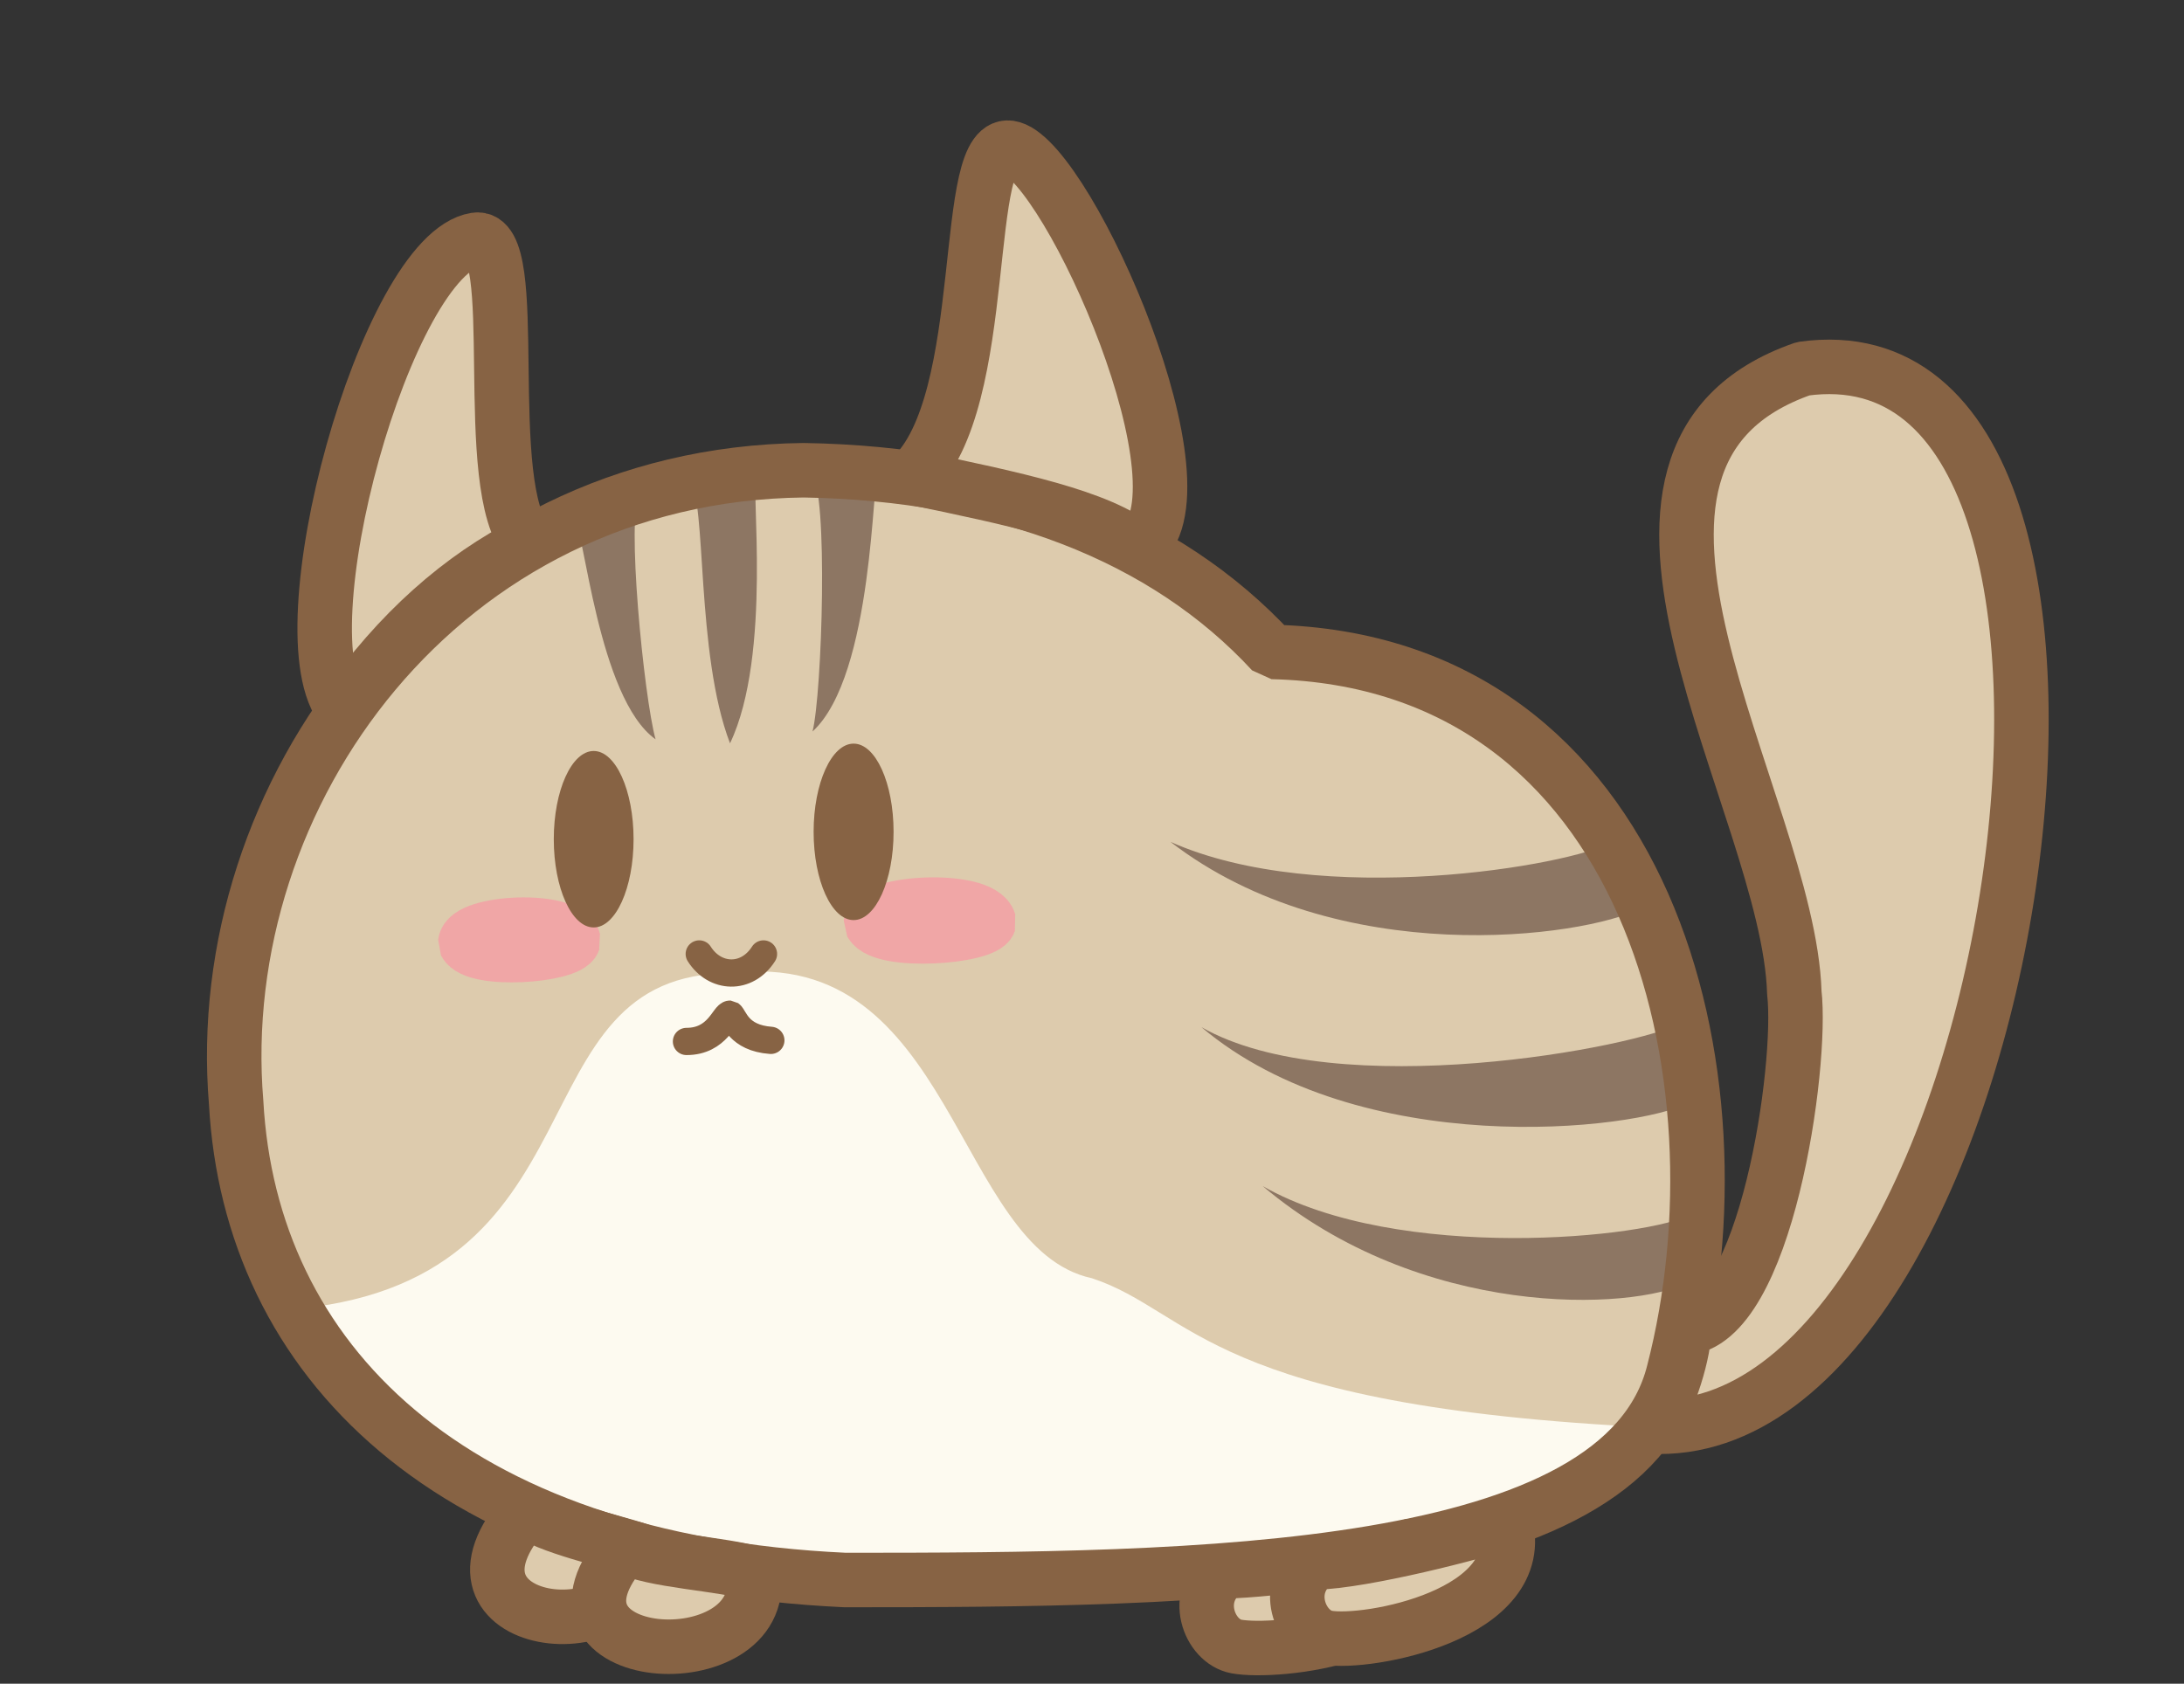 <?xml version="1.0" standalone="no"?>
<!DOCTYPE svg PUBLIC "-//W3C//DTD SVG 20010904//EN" "http://www.w3.org/TR/2001/REC-SVG-20010904/DTD/svg10.dtd">
<!-- Created using Krita: https://krita.org -->
<svg xmlns="http://www.w3.org/2000/svg" 
    xmlns:xlink="http://www.w3.org/1999/xlink"
    xmlns:krita="http://krita.org/namespaces/svg/krita"
    xmlns:sodipodi="http://sodipodi.sourceforge.net/DTD/sodipodi-0.dtd"
    width="1603pt"
    height="1236pt"
    viewBox="0 0 1603 1236">
<rect x="0" y="0" width="1603" height="1236" fill="#333333" stroke="none"/>
<defs/>
<path id="shape0" transform="translate(167.6, 344.825)" fill="#fdfaf0" fill-rule="evenodd" stroke="none" stroke-width="40" stroke-linecap="square" stroke-linejoin="bevel" d="M381.692 0.978C134.899 44.978 57.554 205.025 46.793 239.004C-9.102 377.674 -29.576 501.211 69.262 647.025C222.677 865.005 619.009 817.095 810.48 796.644C892.204 790.025 1003.63 769.167 1051.67 697.938C1112.32 556.134 1112.5 153.964 770 134.77C741.588 120.12 648.895 -12.633 381.692 0.978Z" sodipodi:nodetypes="ccccccc"/><path id="shape1" transform="translate(166.373, 265.568)" fill="#ddcbad" fill-rule="evenodd" stroke="none" stroke-width="40" stroke-linecap="square" stroke-linejoin="bevel" d="M41.421 696.144C284.233 679.59 206.385 447.395 370.881 448.889C534.027 428.825 534.445 651.2 635.127 672.803C709.671 697.463 720.307 767.089 1047.45 782.387C1356.57 767.355 1414.85 -115.974 1135.67 12.826C912.233 143.891 1307.43 414.65 1062.99 726.363C1117.3 589.473 1081.28 213.34 766.82 215.82C668.474 89.125 481.404 68.79 398.878 75.197C163.428 78.73 -104.375 351.982 41.421 696.144Z" sodipodi:nodetypes="ccccccccc"/><path id="shape2" transform="translate(422.055, 364.216)" fill="#8d7663" fill-rule="evenodd" stroke="none" stroke-width="40" stroke-linecap="square" stroke-linejoin="bevel" d="M0 20.419C6.385 20.419 16.651 148.371 59.115 178.509C50.505 147.569 37.199 11.256 47.524 0" sodipodi:nodetypes="ccc"/><path id="shape01" transform="translate(595.656, 346.472)" fill="#8d7663" fill-rule="evenodd" stroke-opacity="0" stroke="#000000" stroke-width="0" stroke-linecap="square" stroke-linejoin="bevel" d="M0 1.516C12.449 13.553 7.735 162.994 0.713 190.546C45.868 149.174 44.421 1.359 48.951 0" sodipodi:nodetypes="ccc"/><path id="shape02" transform="translate(506.305, 352.455)" fill="#8d7663" fill-rule="evenodd" stroke-opacity="0" stroke="#000000" stroke-width="0" stroke-linecap="square" stroke-linejoin="bevel" d="M0 1.516C12.449 13.553 4.168 127.239 29.513 193.221C60.669 127.952 44.421 1.359 48.951 0" sodipodi:nodetypes="ccc"/><path id="shape03" transform="translate(881.795, 750.997)" fill="#8d7663" fill-rule="evenodd" stroke-opacity="0" stroke="#000000" stroke-width="0" stroke-linecap="square" stroke-linejoin="bevel" d="M358.705 58.314C317.032 79.446 116.069 100.935 0 3.031C99.723 59.919 321.096 17.498 351.751 0" sodipodi:nodetypes="ccc"/><path id="shape04" transform="translate(926.832, 870.755)" fill="#8d7663" fill-rule="evenodd" stroke-opacity="0" stroke="#000000" stroke-width="0" stroke-linecap="square" stroke-linejoin="bevel" d="M312.519 70.619C270.845 91.751 116.069 97.904 0 0C99.723 56.888 284.271 37.917 314.926 20.419" sodipodi:nodetypes="ccc"/><path id="shape05" transform="translate(859.067, 618)" fill="#8d7663" fill-rule="evenodd" stroke-opacity="0" stroke="#000000" stroke-width="0" stroke-linecap="square" stroke-linejoin="bevel" d="M344.885 48.994C303.211 70.126 123.202 94.961 0 0C110.244 49.15 293.901 17.498 324.556 2.13163e-14" sodipodi:nodetypes="ccc"/><path id="shape031" transform="translate(171.906, 345.204)" fill="none" stroke="#876344" stroke-width="40" stroke-linecap="round" stroke-linejoin="miter" stroke-miterlimit="0" d="M1056.46 662.171C1018.67 812.319 708.488 814.695 448.416 814.695C157.431 801.252 11.714 652.458 1.424 464.254C-17.424 237.766 152.404 3.055 417.933 0C564.016 2.368 683.39 48.329 761.819 133.382C1039.26 140.058 1112.59 445.031 1056.46 662.171Z" sodipodi:nodetypes="cccccc"/><path id="shape06" transform="translate(238.309, 175.91)" fill="#ddcbad" fill-rule="evenodd" stroke="#876344" stroke-width="40" stroke-linecap="square" stroke-linejoin="bevel" d="M149.589 222.65C112.68 182.032 146.307 -5.484 110.797 0.123C45.689 10.404 -32.401 290.783 14.073 345.369C54.336 287.494 100.389 247.739 149.589 222.65Z" sodipodi:nodetypes="cccc"/><path id="shape11" transform="translate(668.787, 108.382)" fill="#ddcbad" fill-rule="evenodd" stroke="#876344" stroke-width="40" stroke-linecap="square" stroke-linejoin="bevel" d="M0 242.021C60.345 186.299 35.189 -11.027 74.036 0.483C116.09 12.944 223.502 255.334 166.203 293.838C138.526 271 75.576 257.71 0 242.021Z" sodipodi:nodetypes="cccc"/><path id="shape011" transform="matrix(1 0 0.03 1 638.772 664.079)" fill="#f0a6a6" fill-rule="evenodd" stroke="#f0a6a6" stroke-width="40" stroke-linecap="square" stroke-linejoin="bevel" d="M0 14.053C1.995 -2.562 81.819 -6.024 86.89 12.287C82.374 23.929 8.107 29.142 0 14.053Z" sodipodi:nodetypes="ccc"/><path id="shape021" transform="translate(341.466, 678.779)" fill="#f0a6a6" fill-rule="evenodd" stroke="#f0a6a6" stroke-width="40" stroke-linecap="square" stroke-linejoin="bevel" d="M0 13.474C1.826 -2.457 74.902 -5.776 79.544 11.781C75.41 22.944 7.422 27.942 0 13.474Z" sodipodi:nodetypes="ccc"/><ellipse id="shape21" transform="translate(406.464, 551.303)" rx="29.28" ry="64.771" cx="29.28" cy="64.771" fill="#876344" fill-rule="evenodd" stroke-opacity="0" stroke="#000000" stroke-width="0" stroke-linecap="round" stroke-linejoin="miter" stroke-miterlimit="0"/><ellipse id="shape0111" transform="translate(597.178, 545.898)" rx="29.341" ry="64.771" cx="29.341" cy="64.771" fill="#876344" fill-rule="evenodd" stroke-opacity="0" stroke="#000000" stroke-width="0" stroke-linecap="round" stroke-linejoin="miter" stroke-miterlimit="0"/><path id="shape3" transform="translate(503.848, 744.479)" fill="none" stroke="#876344" stroke-width="20" stroke-linecap="round" stroke-linejoin="miter" stroke-miterlimit="0" d="M0 20.057C23.079 20.088 27.704 -0.139 32.069 0.001C35.28 2.365 37.916 17.495 61.933 19.255" sodipodi:nodetypes="ccc"/><path id="shape4" transform="translate(513.236, 700.296)" fill="none" stroke="#876344" stroke-width="20" stroke-linecap="round" stroke-linejoin="bevel" d="M0 2.22045e-16C11.481 18.138 34.87 19.178 47.148 0" sodipodi:nodetypes="cc"/><path id="shape5" transform="translate(1211.51, 269.314)" fill="none" stroke="#876344" stroke-width="40" stroke-linecap="square" stroke-linejoin="bevel" d="M24.52 705.595C84.679 702.767 111.668 513.063 105.481 459.41C101.304 319.686 -74.671 66.19 111.99 1.367C394.462 -38.144 269.288 791.863 0 777.908C13.896 761.367 25.349 720.282 24.52 705.595Z" sodipodi:nodetypes="ccccc"/><path id="shape6" transform="translate(365.023, 1108.746)" fill="#ddcbad" fill-rule="evenodd" stroke="#876344" stroke-width="40" stroke-linecap="square" stroke-linejoin="bevel" d="M21.723 0C-57.486 88.095 105.396 106.923 105.536 29.781C84.901 22.634 34.594 11.77 21.723 0Z" sodipodi:nodetypes="ccc"/><path id="shape07" transform="translate(439.61, 1135.431)" fill="#ddcbad" fill-rule="evenodd" stroke="#876344" stroke-width="40" stroke-linecap="square" stroke-linejoin="bevel" d="M19.827 0C-59.382 88.095 125.079 99.715 113.628 19.795C92.992 12.648 37.157 10.432 19.827 0Z" sodipodi:nodetypes="ccc"/><path id="shape7" transform="translate(885.658, 1133.891)" fill="#ddcbad" fill-rule="evenodd" stroke="#876344" stroke-width="40" stroke-linecap="square" stroke-linejoin="bevel" d="M13.69 19.616C-11.187 37.094 1.688 71.074 21.804 74.81C50.786 80.192 172.312 67.992 153.32 0C133.882 7.085 48.285 18.991 13.69 19.616Z" sodipodi:nodetypes="cccc"/><path id="shape08" transform="translate(952.183, 1117.453)" fill="#ddcbad" fill-rule="evenodd" stroke="#876344" stroke-width="40" stroke-linecap="square" stroke-linejoin="bevel" d="M13.69 29.514C-11.187 46.991 1.688 80.971 21.804 84.707C50.786 90.09 171.51 67.992 152.518 0C133.08 7.085 48.285 28.888 13.69 29.514Z" sodipodi:nodetypes="cccc"/>
</svg>
